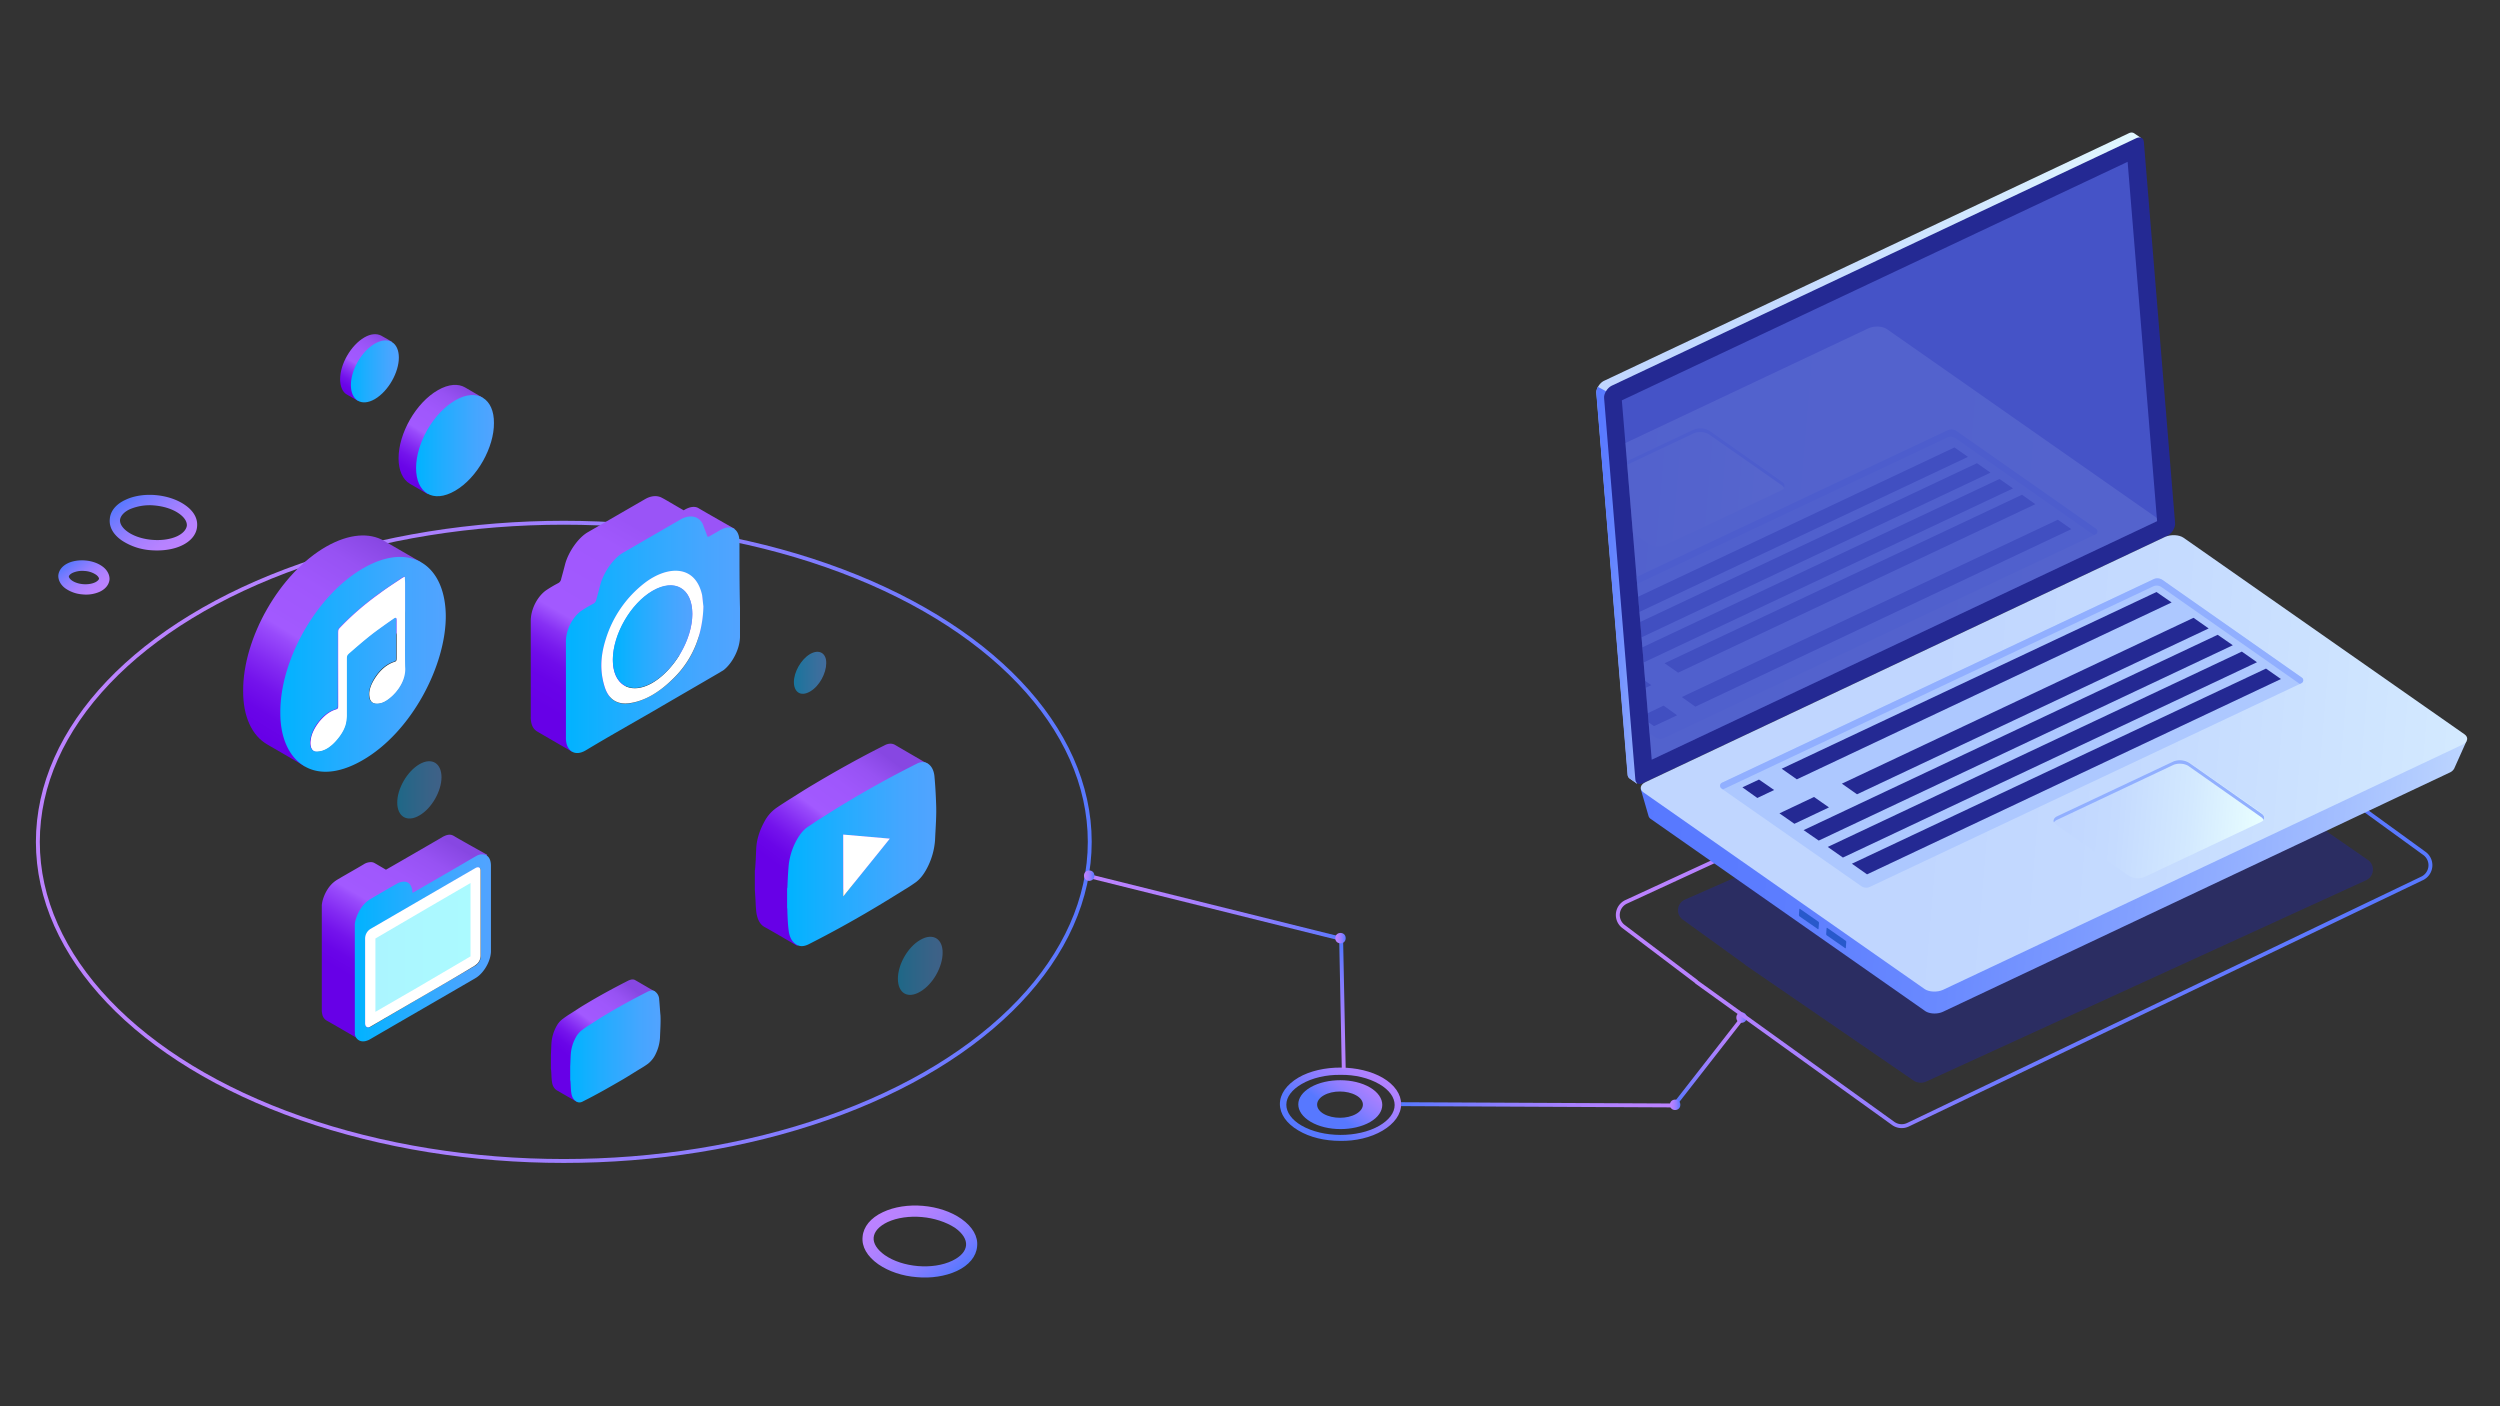 <svg xmlns="http://www.w3.org/2000/svg" xmlns:xlink="http://www.w3.org/1999/xlink" viewBox="0 0 1920 1080">
  <rect x="0" y="0" width="1920" height="1080" fill="#333333" stroke="none"/>
  <defs>
    <linearGradient id="linear-gradient" x1="1399.76" y1="5067.24" x2="1350.14" y2="5014.03" gradientTransform="matrix(1, -0.08, -0.08, -1, 65.83, 5983.59)" gradientUnits="userSpaceOnUse">
      <stop offset="0" stop-color="#bc82ff"/>
      <stop offset="0.18" stop-color="#b782ff"/>
      <stop offset="0.39" stop-color="#a980ff"/>
      <stop offset="0.61" stop-color="#917eff"/>
      <stop offset="0.85" stop-color="#707aff"/>
      <stop offset="1" stop-color="#5778ff"/>
    </linearGradient>
    <linearGradient id="linear-gradient-2" x1="1391.9" y1="5058.61" x2="1358.09" y2="5022.35" xlink:href="#linear-gradient"/>
    <linearGradient id="linear-gradient-3" x1="-192.32" y1="-3348.75" x2="-230.33" y2="-3389.52" gradientTransform="translate(44 3776.72) rotate(4.85)" xlink:href="#linear-gradient"/>
    <linearGradient id="linear-gradient-4" x1="-249.56" y1="-3310.51" x2="-272.19" y2="-3334.78" gradientTransform="translate(44 3776.72) rotate(4.85)" xlink:href="#linear-gradient"/>
    <linearGradient id="linear-gradient-5" x1="28.07" y1="335.05" x2="838.92" y2="335.05" gradientTransform="translate(-0.5 311.5)" xlink:href="#linear-gradient"/>
    <linearGradient id="linear-gradient-6" x1="610.21" y1="-3994.8" x2="635.1" y2="-3994.8" gradientTransform="translate(0 4512)" gradientUnits="userSpaceOnUse">
      <stop offset="0" stop-color="#00b3ff"/>
      <stop offset="0.32" stop-color="#1fadff"/>
      <stop offset="0.76" stop-color="#44a6ff"/>
      <stop offset="1" stop-color="#52a3ff"/>
    </linearGradient>
    <linearGradient id="linear-gradient-7" x1="690.13" y1="-3769.74" x2="724.53" y2="-3769.74" xlink:href="#linear-gradient-6"/>
    <linearGradient id="linear-gradient-8" x1="305.61" y1="-3904.88" x2="339.44" y2="-3904.88" xlink:href="#linear-gradient-6"/>
    <linearGradient id="linear-gradient-9" x1="313.64" y1="-4143.03" x2="356.93" y2="-4213.84" gradientTransform="translate(0 4512)" gradientUnits="userSpaceOnUse">
      <stop offset="0" stop-color="#6700e7"/>
      <stop offset="0.09" stop-color="#6a05e8"/>
      <stop offset="0.19" stop-color="#7413ec"/>
      <stop offset="0.29" stop-color="#832af2"/>
      <stop offset="0.41" stop-color="#984afb"/>
      <stop offset="0.45" stop-color="#a259ff"/>
      <stop offset="0.68" stop-color="#9f57fc"/>
      <stop offset="0.85" stop-color="#9752f3"/>
      <stop offset="0.99" stop-color="#8948e4"/>
      <stop offset="1" stop-color="#8747e2"/>
    </linearGradient>
    <linearGradient id="linear-gradient-10" x1="320.05" y1="-4169.28" x2="379.94" y2="-4169.28" xlink:href="#linear-gradient-6"/>
    <linearGradient id="linear-gradient-11" x1="266.1" y1="-4210.16" x2="292.64" y2="-4253.57" xlink:href="#linear-gradient-9"/>
    <linearGradient id="linear-gradient-12" x1="269.98" y1="-4226.26" x2="306.7" y2="-4226.26" xlink:href="#linear-gradient-6"/>
    <linearGradient id="linear-gradient-13" x1="443.04" y1="-3695.87" x2="485.36" y2="-3752.76" xlink:href="#linear-gradient-9"/>
    <linearGradient id="linear-gradient-14" x1="438.24" y1="-3707.81" x2="507.62" y2="-3707.81" xlink:href="#linear-gradient-6"/>
    <linearGradient id="linear-gradient-15" x1="273.03" y1="-3759.51" x2="337.3" y2="-3869.43" xlink:href="#linear-gradient-9"/>
    <linearGradient id="linear-gradient-16" x1="272.98" y1="-3783.6" x2="377.82" y2="-3783.6" xlink:href="#linear-gradient-6"/>
    <linearGradient id="linear-gradient-17" x1="288.82" y1="-3783.88" x2="361.86" y2="-3783.88" gradientTransform="translate(-0.5 4511.5)" gradientUnits="userSpaceOnUse">
      <stop offset="0" stop-color="#00dfff"/>
      <stop offset="0.14" stop-color="#00e2ff"/>
      <stop offset="1" stop-color="#00f0ff"/>
    </linearGradient>
    <linearGradient id="linear-gradient-18" x1="612.62" y1="-3835.69" x2="682.42" y2="-3929.52" xlink:href="#linear-gradient-9"/>
    <linearGradient id="linear-gradient-19" x1="605.04" y1="-3855.57" x2="719.44" y2="-3855.57" xlink:href="#linear-gradient-6"/>
    <linearGradient id="linear-gradient-20" x1="430.9" y1="-3959.71" x2="509" y2="-4096.18" gradientTransform="translate(0 4512)" gradientUnits="userSpaceOnUse">
      <stop offset="0" stop-color="#6700e7"/>
      <stop offset="0.13" stop-color="#6903e8"/>
      <stop offset="0.22" stop-color="#6f0cea"/>
      <stop offset="0.29" stop-color="#791bee"/>
      <stop offset="0.36" stop-color="#8730f4"/>
      <stop offset="0.42" stop-color="#994cfb"/>
      <stop offset="0.45" stop-color="#a259ff"/>
      <stop offset="0.86" stop-color="#a058fd"/>
      <stop offset="1" stop-color="#9a54f7"/>
    </linearGradient>
    <linearGradient id="linear-gradient-21" x1="435.15" y1="-4024.04" x2="568.52" y2="-4024.04" xlink:href="#linear-gradient-6"/>
    <linearGradient id="linear-gradient-22" x1="471.07" y1="-4022.57" x2="532.12" y2="-4022.57" xlink:href="#linear-gradient-6"/>
    <linearGradient id="linear-gradient-23" x1="201.97" y1="-3945.95" x2="293.63" y2="-4095.89" xlink:href="#linear-gradient-9"/>
    <linearGradient id="linear-gradient-24" x1="215.65" y1="-4001.29" x2="342.71" y2="-4001.29" xlink:href="#linear-gradient-6"/>
    <linearGradient id="linear-gradient-25" x1="446.64" y1="-2842.24" x2="397.07" y2="-2895.4" gradientTransform="translate(44 3776.72) rotate(4.85)" gradientUnits="userSpaceOnUse">
      <stop offset="0" stop-color="#5778ff"/>
      <stop offset="0.15" stop-color="#707aff"/>
      <stop offset="0.39" stop-color="#917eff"/>
      <stop offset="0.61" stop-color="#a980ff"/>
      <stop offset="0.82" stop-color="#b782ff"/>
      <stop offset="1" stop-color="#bc82ff"/>
    </linearGradient>
    <linearGradient id="linear-gradient-26" x1="493.28" y1="892.75" x2="738.42" y2="892.75" gradientTransform="matrix(0.77, -0.2, 0.06, 0.97, 410.6, -41.05)" xlink:href="#linear-gradient"/>
    <linearGradient id="linear-gradient-27" x1="-294.97" y1="253.92" x2="-49.83" y2="253.92" gradientTransform="matrix(-0.75, 0.38, -0.3, -0.93, 1130.74, 1148.77)" xlink:href="#linear-gradient"/>
    <linearGradient id="linear-gradient-28" x1="-536.48" y1="155.24" x2="-291.34" y2="155.24" gradientTransform="matrix(0.12, 0.47, -0.8, -0.47, 1486.88, 1081.3)" xlink:href="#linear-gradient"/>
    <linearGradient id="linear-gradient-29" x1="994.86" y1="784.89" x2="1074.98" y2="739.92" gradientTransform="matrix(1, -0.04, 0.05, 0.59, -42.66, 369.64)" xlink:href="#linear-gradient"/>
    <linearGradient id="linear-gradient-30" x1="1025.5" y1="720.5" x2="1033.47" y2="720.5" gradientTransform="matrix(1, 0, 0, 1, 0, 0)" xlink:href="#linear-gradient"/>
    <linearGradient id="linear-gradient-31" x1="1282.5" y1="848.5" x2="1290.47" y2="848.5" gradientTransform="matrix(1, 0, 0, 1, 0, 0)" xlink:href="#linear-gradient"/>
    <linearGradient id="linear-gradient-32" x1="832.5" y1="672.5" x2="840.47" y2="672.5" gradientTransform="matrix(1, 0, 0, 1, 0, 0)" xlink:href="#linear-gradient"/>
    <linearGradient id="linear-gradient-33" x1="1333.5" y1="781.5" x2="1341.47" y2="781.5" gradientTransform="matrix(1, 0, 0, 1, 0, 0)" xlink:href="#linear-gradient"/>
    <linearGradient id="linear-gradient-34" x1="1241.49" y1="3545.57" x2="1868.57" y2="3545.57" gradientTransform="matrix(1, 0, 0, -1, 0, 4232)" gradientUnits="userSpaceOnUse">
      <stop offset="0" stop-color="#bc82ff"/>
      <stop offset="0.12" stop-color="#b782ff"/>
      <stop offset="0.22" stop-color="#a980ff"/>
      <stop offset="0.34" stop-color="#917eff"/>
      <stop offset="0.46" stop-color="#707aff"/>
      <stop offset="1" stop-color="#5778ff"/>
    </linearGradient>
    <linearGradient id="linear-gradient-35" x1="884.55" y1="-3530.98" x2="1329.89" y2="-3530.98" gradientTransform="translate(44 3776.72) rotate(4.85)" gradientUnits="userSpaceOnUse">
      <stop offset="0" stop-color="#c0d6ff"/>
      <stop offset="0.3" stop-color="#c5dbff"/>
      <stop offset="0.65" stop-color="#d3e9ff"/>
      <stop offset="1" stop-color="#e9ffff"/>
    </linearGradient>
    <linearGradient id="linear-gradient-36" x1="884.51" y1="-3416.32" x2="961.1" y2="-3416.32" gradientTransform="translate(44 3776.72) rotate(4.85)" gradientUnits="userSpaceOnUse">
      <stop offset="0" stop-color="#5778ff"/>
      <stop offset="0.18" stop-color="#5c7dff"/>
      <stop offset="0.39" stop-color="#6a8aff"/>
      <stop offset="0.61" stop-color="#82a0ff"/>
      <stop offset="0.85" stop-color="#a3beff"/>
      <stop offset="1" stop-color="#bcd5ff"/>
    </linearGradient>
    <linearGradient id="linear-gradient-37" x1="944.17" y1="-3287.19" x2="1573.24" y2="-3287.19" xlink:href="#linear-gradient-36"/>
    <linearGradient id="linear-gradient-38" x1="1155.61" y1="-3308.28" x2="1784.91" y2="-3308.28" xlink:href="#linear-gradient-35"/>
    <linearGradient id="linear-gradient-39" x1="1262.19" y1="-3272.47" x2="1423.15" y2="-3272.47" xlink:href="#linear-gradient-35"/>
    <clipPath id="clip-path" transform="translate(-0.5 -0.5)">
      <polygon points="1634.51 124.78 1246.07 307.97 1269.02 583.95 1657.15 400.75 1634.51 124.78" fill="none"/>
    </clipPath>
    <linearGradient id="linear-gradient-40" x1="915.13" y1="-3448.69" x2="1544.45" y2="-3448.69" xlink:href="#linear-gradient-35"/>
    <linearGradient id="linear-gradient-41" x1="873.8" y1="-3495.12" x2="1034.77" y2="-3495.12" xlink:href="#linear-gradient-35"/>
  </defs>
  <title>Portfolio_StepOne</title>
  <g id="Background">
    <rect width="1920" height="1080" fill="none"/>
  </g>
  <g id="StepOne">
    <path id="Ripple_Path_2" data-name="Ripple Path 2" d="M1029.81,876.7c-11.8,0-23.38-2.69-32.28-8.07-9.11-5.38-14.07-12.63-14.07-20.29s5.17-14.9,14.27-20.28c17.8-10.35,47-10.14,64.77.21,9.11,5.38,14.08,12.62,14.08,20.28s-5.18,14.9-14.28,20.29h0C1053.19,874.22,1041.4,876.91,1029.81,876.7ZM1030,826c-10.76-.21-21.73,2.28-29.8,7-7.45,4.34-11.8,9.93-11.8,15.93,0,5.8,4.14,11.6,11.59,15.94,16.35,9.53,43.25,9.73,59.8.21h0c7.45-4.35,11.8-9.94,11.8-15.94,0-5.79-4.14-11.59-11.59-15.94C1051.54,828.27,1040.78,825.78,1030,826Z" transform="translate(-0.5 -0.5)" fill="url(#linear-gradient)"/>
    <g id="Ripple_Path_1" data-name="Ripple Path 1">
      <path id="Ripple_path1" data-name="Ripple path1" d="M1052.78,835.72c-12.62-7.45-33.11-7.45-45.73-.21s-12.63,19,0,26.5,33.11,7.45,45.73.2C1065.19,855,1065.19,843.17,1052.78,835.72ZM1042,856c-6.83,3.94-17.8,3.94-24.83,0-6.83-3.93-6.83-10.35,0-14.28s17.79-3.93,24.83,0S1048.85,852.07,1042,856Z" transform="translate(-0.5 -0.5)" fill="url(#linear-gradient-2)"/>
    </g>
    <g id="Path_Circle_2" data-name="Path Circle 2">
      <g>
        <path d="M116.48,423.08a46.28,46.28,0,0,1-22.35-7.45c-6.62-4.55-9.93-10.35-9.31-16.56.41-6,4.76-11.38,12-14.69,13.45-6.42,33.52-4.56,45.73,3.93,6.62,4.55,9.93,10.35,9.31,16.56-.41,6-4.76,11.38-12,14.69h0C133.24,422.67,124.76,423.7,116.48,423.08Zm2.89-34.36a39,39,0,0,0-19.24,2.9c-4.35,2.07-7,5-7.45,8.07-.21,3.11,1.86,6.42,6,9.32,9.73,6.83,27.11,8.28,37.87,3.31h0c4.35-2.07,7-5,7.45-8.07.21-3.11-1.86-6.42-6-9.32C133,391.41,126.2,389.34,119.37,388.72Z" transform="translate(-0.5 -0.5)" fill="url(#linear-gradient-3)"/>
        <path d="M63.92,457a26.26,26.26,0,0,1-12.83-4.35c-3.93-2.69-6-6.62-5.8-10.35.42-3.93,3.11-7.24,7.45-9.31,7.66-3.52,19-2.69,26.08,2.28,3.93,2.69,6,6.62,5.79,10.35-.41,3.93-3.1,7.24-7.45,9.31A25.68,25.68,0,0,1,63.92,457Zm1.45-18a18.41,18.41,0,0,0-9.11,1.45c-1.65.83-2.69,1.86-2.9,2.69,0,.83.83,2.07,2.28,3.11,4.55,3.31,12.83,3.93,18,1.45,1.66-.83,2.69-1.87,2.9-2.7,0-.82-.83-2.07-2.28-3.1A17.42,17.42,0,0,0,65.37,439Z" transform="translate(-0.5 -0.5)" fill="url(#linear-gradient-4)"/>
      </g>
    </g>
    <ellipse id="Path_Circle_1" data-name="Path Circle 1" cx="433" cy="646.55" rx="403.93" ry="245.08" fill="none" stroke-miterlimit="10" stroke-width="3" stroke="url(#linear-gradient-5)"/>
    <path id="Element_Circle_S1_3" data-name="Element Circle S1 3" d="M622.63,502.8c-7,4.14-12.42,13.87-12.42,21.53,0,7.87,5.38,11.39,12.42,7.25,7.24-4.14,12.41-14.08,12.41-21.74C635.25,502.39,629.87,498.66,622.63,502.8Z" transform="translate(-0.5 -0.5)" opacity="0.52" fill="url(#linear-gradient-6)" style="isolation: isolate"/>
    <path id="Element_Circle_S1_2" data-name="Element Circle S1 2" d="M707.25,722.35c-9.72,5.59-17.17,19-17.17,29.81,0,11,7.45,15.73,17.17,9.93,9.94-5.79,17.18-19.25,17.18-29.81C724.63,721.73,717.19,716.55,707.25,722.35Z" transform="translate(-0.5 -0.5)" opacity="0.41" fill="url(#linear-gradient-7)" style="isolation: isolate"/>
    <path id="Element_Circle_S1_1" data-name="Element Circle S1 1" d="M322.58,587.44c-9.52,5.59-17,18.83-17,29.39,0,10.76,7.45,15.53,17,9.94,9.73-5.59,17-19,17-29.4C339.55,586.82,332.31,581.85,322.58,587.44Z" transform="translate(-0.5 -0.5)" opacity="0.41" fill="url(#linear-gradient-8)" style="isolation: isolate"/>
    <g id="Element_Circle_S2_2" data-name="Element Circle S2 2">
      <path d="M336.81,300.13c-17,9.72-30.22,33.32-30.22,52.37,0,9.1,3.11,16.35,8.9,19.66,5.18,2.9,13.45,7.87,13.45,7.87s37.87-44.72,37.66-62.72c0-6.21,4.56-11.39,4.56-11.39s-11.59-6.83-13.45-7.86C352.53,295,345.08,295.36,336.81,300.13Z" transform="translate(-0.5 -0.5)" fill="url(#linear-gradient-9)"/>
      <path d="M350.05,308c-17,9.94-30,33.12-30,52,0,19,13,27.32,30,17.39,17.18-9.94,30-33.75,29.8-52C380.06,307,367.23,298.06,350.05,308Z" transform="translate(-0.5 -0.5)" fill="url(#linear-gradient-10)"/>
    </g>
    <g id="Element_Crcle_S2_1" data-name="Element Crcle S2 1">
      <path d="M280.33,259.64c-10.35,6-18.62,20.49-18.62,32.08,0,5.59,1.86,10.15,5.58,12,3.11,1.86,8.28,4.76,8.28,4.76s23.18-27.32,23-38.5c0-3.73,2.9-7,2.9-7s-7-4.14-8.28-4.76C289.85,256.53,285.3,256.74,280.33,259.64Z" transform="translate(-0.5 -0.5)" fill="url(#linear-gradient-11)"/>
      <path d="M288.4,264.4c-10.35,6-18.42,20.28-18.42,31.88S278.05,313,288.4,307c10.55-6.21,18.42-20.7,18.42-31.88C306.82,263.78,299,258.4,288.4,264.4Z" transform="translate(-0.5 -0.5)" fill="url(#linear-gradient-12)"/>
    </g>
    <g id="Element_Box_S1_1" data-name="Element Box S1 1">
      <path d="M492.47,772.08c-.21-4.35,11.18-9.94,11.18-9.94s-13.46-7.86-15.32-8.9c-1.45-.83-2.89-.62-5,.21-11,5.59-22.15,11.59-33.11,18.21-3.93,2.28-7.87,5-11.8,7.46-1.65,1-3.52,2.27-5.17,3.51a17,17,0,0,0-5.59,6.42A31.13,31.13,0,0,0,424,801.88c-.21,2.9-.21,6-.42,8.91v9.31a9.87,9.87,0,0,0,.21,2.48c.21,2.9.21,6,.62,8.7.41,3.31,1.86,5.59,4.14,6.83l15.11,8.69s10.76-19.87,20.9-26.08c4.55-2.69,9.31-5.79,13.86-8.49,1.65-1,3.31-2.07,5-3.31a21,21,0,0,0,6-7.86,32.41,32.41,0,0,0,3.1-11.8C492.26,783.26,492.68,777.46,492.47,772.08Z" transform="translate(-0.5 -0.5)" fill="url(#linear-gradient-13)"/>
      <path d="M506.75,768.14a7.79,7.79,0,0,0-3.52-6.41c-1.45-.83-2.9-.62-5,.2-11,5.59-22.15,11.6-33.11,18.22-3.94,2.28-7.87,5-11.8,7.45-1.65,1-3.52,2.28-5.17,3.52a17,17,0,0,0-5.59,6.42,30.94,30.94,0,0,0-3.72,12.83c-.21,2.9-.21,6-.42,8.9v9.32a9.91,9.91,0,0,0,.21,2.48c.21,2.9.21,6,.62,8.7.41,3.31,1.86,5.58,4.14,6.83,1.45.82,3.1.82,5.17-.42,10.35-5.17,20.49-11,30.83-17,4.56-2.69,9.32-5.8,13.87-8.49,1.65-1,3.31-2.07,5-3.31a21,21,0,0,0,6-7.87,32.36,32.36,0,0,0,3.1-11.8c.21-5.79.62-11.59.41-17C507.37,776.42,507.16,772.28,506.75,768.14Z" transform="translate(-0.5 -0.5)" fill="url(#linear-gradient-14)"/>
    </g>
    <g id="Icon_File" data-name="Icon File">
      <path d="M349.19,642.56l-1.06-.52c-1.94-.88-4.22-.53-6.69.7a7.36,7.36,0,0,0-1.58.88c-14.26,8.27-28.51,16.55-42.94,24.82-4.23-2.46-7.75-4.57-8.45-4.93a6.14,6.14,0,0,0-2.47-.88,10.35,10.35,0,0,0-6.33,1.76c-6.51,3.88-13.2,7.57-19.71,11.45-5.28,3-9,8.1-11.27,14.79a26.85,26.85,0,0,0-1.05,4.92v81.87c.17.7.17,1.41.35,1.93a7.21,7.21,0,0,0,3.34,4.93c1.76.88,25,14.44,25,14.44s37.31-46.65,64.24-62.32c5.81-3.35,10.91-11.27,11.79-18.49a14.75,14.75,0,0,0,.18-2.81c0-21.66,22.17-58.1,22.17-58.1S351.3,644,349.19,642.56Z" transform="translate(-0.5 -0.5)" fill="url(#linear-gradient-15)"/>
      <g>
        <path d="M273,792.38V710.52a17.63,17.63,0,0,1,1.06-4.93c2.28-6.69,6-11.8,11.26-14.79,6.51-3.87,13.2-7.74,19.71-11.44a11.57,11.57,0,0,1,6.34-1.76c3,.35,4.92,2.46,5.63,6,.17.88.17,1.76.35,2.64.18,0,.18-.17.35-.17,15.84-9.16,31.68-18.31,47.35-27.47.52-.35,1.05-.52,1.58-.88a8.39,8.39,0,0,1,6.69-.7q4.21,1.85,4.22,8.45v65a15.82,15.82,0,0,1-.18,2.82c-.88,7-6,15.14-11.79,18.48-26.92,15.67-53.85,31.16-80.78,46.83a12.69,12.69,0,0,1-2.29,1.06c-4.57,1.76-8.62-.35-9.5-4.93A9.45,9.45,0,0,0,273,792.38Zm52.45-26.93c13.37-7.75,26.75-15.5,40.3-23.42a1.75,1.75,0,0,0,.88-.7,9,9,0,0,0,3.17-6.52v-66c-.36-2.12-2.12-2.65-4-1.41C339,682.88,312.05,698.55,285.3,714a9.17,9.17,0,0,0-4.22,7.22v65.31c0,2.82,1.76,3.7,4.22,2.47C298.5,781.11,311.87,773.37,325.43,765.45Z" transform="translate(-0.5 -0.5)" fill="url(#linear-gradient-16)"/>
        <path d="M325.43,765.45c-13.38,7.74-26.75,15.49-40.31,23.41-2.28,1.41-4.22.35-4.22-2.46V721.08a8.75,8.75,0,0,1,4.22-7.22c26.75-15.49,53.68-31.16,80.43-46.65,2.11-1.23,3.7-.7,4.05,1.41v66a8.89,8.89,0,0,1-3.17,6.51,4,4,0,0,0-.88.71C352.18,750,338.8,757.7,325.43,765.45Z" transform="translate(-0.5 -0.5)" fill="#fff"/>
        <polygon points="288.32 720.76 328.97 696.99 361.36 678.15 361.36 734.49 320.88 758.26 288.32 777.09 288.32 720.76" opacity="0.33" fill="url(#linear-gradient-17)" style="isolation: isolate"/>
      </g>
    </g>
    <g id="Icon_Video" data-name="Icon Video">
      <path d="M694.64,603.79c-.2-7,18.42-16.56,18.42-16.56s-22.14-12.83-25.25-14.7c-2.27-1.24-5-1.24-8.07.42-18.21,9.11-36.42,19.25-54.83,30.22-6.63,3.93-13,8.07-19.66,12.21-2.9,1.87-5.8,3.73-8.49,5.59a29.92,29.92,0,0,0-9.31,10.76c-3.93,7.25-6,14.29-6.21,21.33-.2,5-.41,9.93-.82,14.9a1.83,1.83,0,0,1-.21,1v14.29c0,1.24.21,2.69.21,3.93.41,4.76.41,9.73,1,14.28.83,5.38,2.9,9.32,6.62,11.18C590.56,713.91,612.9,727,612.9,727s17.59-32.7,34.56-42.85c7.66-4.55,15.32-9.31,23-14.07,2.69-1.66,5.38-3.52,8.28-5.38,4.34-3.11,7.45-7.87,9.93-13a53.3,53.3,0,0,0,5.17-19.46C694.44,622.42,695.06,612.9,694.64,603.79Z" transform="translate(-0.5 -0.5)" fill="url(#linear-gradient-18)"/>
      <g>
        <path d="M605,697.35V683.07c0-.41.21-.62.21-1,.21-5,.41-9.93.83-14.9a50.87,50.87,0,0,1,6.2-21.32c2.49-4.55,5.38-8.28,9.32-10.76,2.89-1.87,5.79-3.94,8.48-5.59,6.62-4.14,13-8.28,19.66-12.21,18.21-11,36.63-21.12,54.84-30.23,3.1-1.65,5.79-1.65,8.07-.41,3.31,1.86,5.17,5.59,5.58,10.35.62,6.83,1,13.66,1.24,20.7.42,9.11-.41,18.63-.82,28.15a54.63,54.63,0,0,1-5.18,19.46c-2.48,5.17-5.58,9.93-9.93,13-2.69,1.86-5.38,3.72-8.28,5.38-7.65,4.76-15.31,9.52-23,14.08-17,10.14-33.93,19.45-50.69,27.94-3.32,1.66-6.21,1.86-8.7.62-3.72-1.86-6-5.79-6.62-11.18-.62-4.55-.82-9.52-1-14.28A23.6,23.6,0,0,0,605,697.35Zm43-8.28c12-14.9,23.8-29.6,35.8-44.5l-35.8-3.11Z" transform="translate(-0.5 -0.5)" fill="url(#linear-gradient-19)"/>
        <path d="M648.08,689.07V641.46l35.8,3.11C671.88,659.47,660.08,674.17,648.08,689.07Z" transform="translate(-0.5 -0.5)" fill="#fff"/>
      </g>
    </g>
    <g id="Icon_Image" data-name="Icon Image">
      <path d="M537,390.79c-2.69-1.65-6.62-1.24-10.76,1.24-.21.21-.62.21-.62.42-7.24-4.14-15.52-9.11-16.55-9.52-3.52-2.07-8.28-1.87-13,.82l-44.08,25.46c-7.24,4.14-14.69,14.7-17.38,24.22-1,3.94-2.07,7.87-3.1,11.59a4.49,4.49,0,0,1-2.28,3.32,94.08,94.08,0,0,0-9.73,5.79c-6.82,5.18-11.38,14.7-11.38,23.19V551a16.51,16.51,0,0,0,.21,3.31c.41,3.31,1.86,6.21,4.55,7.86s27.11,15.74,27.11,15.74,17.38-36.85,34.35-46.58c17.38-10.14,34.56-20.08,51.94-30.22.83-.62,1.86-1,2.9-1.86,6.83-5.59,12.21-16.56,12.21-25.46V452.06c0-17.18,23.38-45.33,23.38-45.33S539.65,392.45,537,390.79Z" transform="translate(-0.5 -0.5)" fill="url(#linear-gradient-20)"/>
      <g>
        <path d="M568.41,416.67c0-10.15-6.41-13.87-15.1-8.9-2.69,1.65-5.38,3.1-7.86,4.55-1,.62-1.66.62-1.87-.41-1-2.9-2.07-5.39-3.1-8.28-2.69-6.63-9.93-8.49-17.38-4.14Q501.05,412.21,479,425c-7.24,4.14-14.69,14.69-17.38,24.21-1,3.94-2.07,7.87-3.11,11.6a4.46,4.46,0,0,1-2.27,3.31,94.08,94.08,0,0,0-9.73,5.79c-6.83,5.18-11.38,14.7-11.38,23.19v73.69a16.46,16.46,0,0,0,.21,3.31c.83,6.62,6.41,11.8,15.1,6.62,17.18-10.35,34.15-19.87,51.32-29.8,17.38-10.15,34.56-20.08,51.94-30.22.83-.63,1.86-1,2.9-1.87,6.83-5.59,12.21-16.56,12.21-25.46V467.59C568.41,451,568.41,433.85,568.41,416.67ZM538.2,485.39a73.69,73.69,0,0,1-21.31,37.05c-10.35,9.94-20.9,15.94-31.25,18-10.76,2.07-17.79-2.28-21.1-13.25-2.9-9.93-3.32-21.11,1-35,6-18.63,16.35-33.33,30.42-44.09,17.38-13,38.28-13.87,43.66,9.52.62,2.69.62,5.8,1,8.7A89,89,0,0,1,538.2,485.39Z" transform="translate(-0.5 -0.5)" fill="url(#linear-gradient-21)"/>
        <path d="M496,447.92A86.86,86.86,0,0,0,465.57,492c-4.35,13.87-3.93,25-1,35,3.1,11,10.34,15.32,21.1,13.25,10.35-1.86,20.9-7.86,31.25-18a74.58,74.58,0,0,0,21.31-37.05,89,89,0,0,0,2.49-19c-.42-3.11-.62-6-1-8.7C534.48,434.05,513.37,434.88,496,447.92Zm5.59,77c-16.77,9.72-30.42,1.86-30.42-17.6s13.86-43.26,30.62-53c17-9.73,30.42-1.86,30.42,17.8C532.2,491.6,518.34,515,501.58,524.93Z" transform="translate(-0.5 -0.5)" fill="#fff"/>
        <path d="M501.78,454.13c-17,9.73-30.62,33.54-30.62,53s13.65,27.33,30.42,17.6c17-9.73,30.62-33.33,30.62-52.79C532.2,452.27,518.75,444.4,501.78,454.13Z" transform="translate(-0.5 -0.5)" fill="url(#linear-gradient-22)"/>
      </g>
    </g>
    <g id="Icon_Audio" data-name="Icon Audio">
      <path d="M251.19,420.19c-36,20.49-64.15,70.58-63.94,110.74-.21,19.46,6.62,34.77,19,41.6,11,6.21,28.35,16.56,28.35,16.56s80.08-94.59,79.66-132.68c-.2-13,9.73-24,9.73-24l-28.56-16.56C284.3,409.42,268.78,410.25,251.19,420.19Z" transform="translate(-0.5 -0.5)" fill="url(#linear-gradient-23)"/>
      <g>
        <path d="M312,481V449.16a36.18,36.18,0,0,0-.21-4.76c0-1-.41-1.24-1.24-.62a11.33,11.33,0,0,0-2.07,1.24c-5.59,3.73-11.17,7.25-16.55,11.39a212,212,0,0,0-29,24.84c-2.48,2.69-2.69,2.28-2.69,6.21V541.9c0,2.9,0,2.9-2.48,3.72-4.34,1.45-8.28,4.56-12.21,9.32-3.31,4.35-5.79,8.9-6.41,13.87-.83,5.17,1,9.11,4.34,9.11,5.59.2,11.18-2.9,16.76-9.73,3.73-4.56,6.42-9.52,6.83-14.91a26,26,0,0,0,.21-3.93v-42c0-3.1,0-3.1,2.69-5.59,6-5.38,12.21-10.76,18.42-15.32,4.76-3.52,9.52-7,14.48-10.35,2.07-1.44,2.28-1.24,2.28,1.25v28.15c0,2.69-.21,2.9-2.28,3.52-5.17,1.86-10.14,5.79-14.28,12.21-3.1,4.76-5,9.52-4.34,14.07.41,4.35,2.9,6,6.41,5.8,3.94-.21,7.87-2.48,11.8-6.21,5.79-5.59,10.14-13.45,10.14-21.94C312,502.16,312,491.6,312,481Z" transform="translate(-0.5 -0.5)" fill="#fff"/>
        <path d="M279.75,436.75c-36,20.49-64.15,70.58-63.95,110.74-.41,36.64,24.63,59,62.91,37,38.08-21.73,64.56-73.48,64.15-111.57C342.24,433.85,315.13,416.46,279.75,436.75Zm22.34,97.9c-3.93,3.73-7.86,6.21-11.79,6.21-3.52.21-6-1.45-6.42-5.79-.41-4.56,1.45-9.32,4.35-14.08,4.14-6.41,8.9-10.35,14.28-12.21,2.27-.83,2.27-1,2.27-3.52V477.11c0-2.48-.2-2.69-2.27-1.24-4.76,3.31-9.73,6.83-14.49,10.35-6.2,4.76-12.21,9.93-18.41,15.31-2.69,2.28-2.69,2.49-2.69,5.59v42a24.78,24.78,0,0,1-.21,3.94c-.41,5.38-3.1,10.35-6.83,14.9-5.59,6.83-11.17,9.94-16.76,9.73-3.31-.21-5.17-3.93-4.35-9.11a31.46,31.46,0,0,1,6.42-13.87c3.72-4.76,7.86-7.86,12.21-9.31,2.27-.83,2.48-.83,2.48-3.73V487.25c0-3.93.21-3.52,2.69-6.21a228.55,228.55,0,0,1,29-24.84c5.59-3.93,11.18-7.66,16.56-11.38.62-.42,1.44-.83,2.07-1.24.82-.42,1.24-.21,1.24.62,0,1.65.2,3.1.2,4.76v31.88c0,10.55-.2,21.11,0,31.67C312.44,521,307.89,529.07,302.09,534.65Z" transform="translate(-0.5 -0.5)" fill="url(#linear-gradient-24)"/>
      </g>
    </g>
    <g id="Path_Circle_2-2" data-name="Path Circle 2">
      <path d="M704.58,981.35c-11-.83-21.53-4.35-29.6-9.94-8.48-6-12.83-13.45-12-21.11.62-7.66,6.21-14.49,15.52-18.84,17.8-8.48,44.29-6.21,60.43,5.18,8.48,6,12.83,13.45,12,21.11-.62,7.66-6.21,14.49-15.52,18.84C726.51,980.73,715.34,982.38,704.58,981.35Zm3.93-46.16c-9.32-.83-19,.41-26.49,3.93-6.42,3.11-10.14,7.25-10.55,11.8s2.69,9.32,8.48,13.46c13.66,9.52,36.83,11.59,51.94,4.34h0c6.41-3.1,10.14-7.24,10.55-11.8s-2.69-9.31-8.48-13.45C726.92,938.92,717.82,936,708.51,935.19Z" transform="translate(-0.5 -0.5)" fill="url(#linear-gradient-25)"/>
    </g>
    <g id="Wire_Path" data-name="Wire Path">
      <line id="Wire_Path_1" x1="837" y1="673" x2="1030" y2="721" fill="none" stroke-miterlimit="10" stroke-width="3" stroke="url(#linear-gradient-26)"/>
      <line id="Wire_Path_3" x1="1289" y1="849" x2="1076" y2="848" fill="none" stroke-miterlimit="10" stroke-width="3" stroke="url(#linear-gradient-27)"/>
      <line id="Wire_Path_4" x1="1338" y1="782" x2="1286.5" y2="848" fill="none" stroke-miterlimit="10" stroke-width="3" stroke="url(#linear-gradient-28)"/>
      <line id="Wire_Path_2" x1="1032" y1="821" x2="1030" y2="721" fill="none" stroke-miterlimit="10" stroke-width="3" stroke="url(#linear-gradient-29)"/>
      <circle id="Path_Connector_Blip_Content" cx="1029.5" cy="720.5" r="4" fill="url(#linear-gradient-30)"/>
      <circle id="Path_Connector_Blip_Laptop" cx="1286.5" cy="848.5" r="4" fill="url(#linear-gradient-31)"/>
      <circle id="Path_Connector_Content" cx="836.5" cy="672.5" r="4" fill="url(#linear-gradient-32)"/>
      <circle id="Path_Connector_Laptop" cx="1337.5" cy="781.5" r="4" fill="url(#linear-gradient-33)"/>
    </g>
  </g>
  <g id="LaptopElement">
    <path id="Laptop_Wire_Path" data-name="Laptop Wire Path" d="M1302.7,753.91,1247,711.78a11.13,11.13,0,0,1,2.47-18.69l400-184.57a11.26,11.26,0,0,1,11.28,1.06L1862.42,655.9a11.2,11.2,0,0,1-1.76,19.21L1465.89,864.27a11.24,11.24,0,0,1-11.28-.88l-151-108.59A4,4,0,0,0,1302.7,753.91Z" transform="translate(-0.5 -0.5)" fill="none" stroke-miterlimit="10" stroke-width="3" stroke="url(#linear-gradient-34)"/>
    <path id="Laptop_Shadow_Path" data-name="Laptop Shadow Path" d="M1340.26,741l-47.63-34.41a8.9,8.9,0,0,1,2.11-15.27l342.14-150.77a10,10,0,0,1,9.65.86L1819,660.91a9,9,0,0,1-1.51,15.69L1479.83,831.12a10,10,0,0,1-9.65-.72L1341,741.69A3.52,3.52,0,0,0,1340.26,741Z" transform="translate(-0.5 -0.5)" fill="#242993" opacity="0.5"/>
    <g id="Laptop">
      <g id="Laptop_Screen" data-name="Laptop Screen">
        <path d="M1665.17,398.55,1641.27,108l3.93-1.26-5.5-3.77h0c-1.1-.79-2.67-1-4.56,0l-402.75,190c-3.3,1.57-6.13,6-5.82,9.43l24.06,293a3.92,3.92,0,0,0,1.73,3.15h0l5.34,3.77,1.41-5.19h-.31l400.55-189C1662.65,406.41,1665.48,401.85,1665.17,398.55Z" transform="translate(-0.5 -0.5)" fill="url(#linear-gradient-35)"/>
        <path d="M1233.81,300.9l-6.14-3.31a9.31,9.31,0,0,0-1.25,4.72l24,293a4,4,0,0,0,1.73,3.15h0l5.34,3.77L1259,597h-.32l20.28-9.59Z" transform="translate(-0.5 -0.5)" fill="url(#linear-gradient-36)"/>
        <path d="M1665.17,411.92,1262.26,602c-3.14,1.42-5.5.32-5.82-2.83l-24-293c-.31-3.3,2.52-7.86,5.82-9.43l402.91-190.12c3.14-1.41,5.5-.31,5.81,2.83l24,293C1671.14,405.94,1668.47,410.34,1665.17,411.92Z" transform="translate(-0.5 -0.5)" fill="#242993"/>
        <polygon points="1634.01 124.28 1245.57 307.47 1268.52 583.45 1656.65 400.25 1634.01 124.28" fill="#4553c7"/>
      </g>
      <g id="Laptop_Base" data-name="Laptop Base">
        <path d="M1895,569.17l-21.86,9.27-200-139.79c-3.3-2.36-9.43-2.67-13.83-.63L1279.08,617.44c-3.3-2.2-18.55-11.16-18.55-11.16l6,20.75h0a4.2,4.2,0,0,0,1.89,2.52l210.49,147.34c3.3,2.36,9.43,2.68,13.84.63l389.07-183.66a7.41,7.41,0,0,0,3.46-3h0Z" transform="translate(-0.5 -0.5)" fill="url(#linear-gradient-37)"/>
        <path d="M1891.54,572.47,1492.72,760.7c-4.41,2-10.69,1.73-14.15-.63l-215.84-151c-3.46-2.36-2.67-6,1.73-8l398.82-188.23c4.4-2,10.69-1.73,14.15.63l215.84,151C1896.57,566.81,1895.78,570.42,1891.54,572.47Z" transform="translate(-0.5 -0.5)" fill="url(#linear-gradient-38)"/>
        <path d="M1382.05,703.14l.31-4.24c0-.47.32-.63.63-.32l14,9.75a1.21,1.21,0,0,1,.47,1.1l-.31,4.25c0,.47-.32.63-.63.31l-14-9.74A1.69,1.69,0,0,1,1382.05,703.14Z" transform="translate(-0.5 -0.5)" fill="#2859cb"/>
        <path d="M1403,717.77l.32-4.25c0-.47.31-.63.63-.31l14,9.75a1.24,1.24,0,0,1,.47,1.1l-.31,4.24c0,.48-.32.63-.63.32l-14-9.75A1.7,1.7,0,0,1,1403,717.77Z" transform="translate(-0.5 -0.5)" fill="#2859cb"/>
        <path d="M1322.94,601.72l331.38-156.31a6.53,6.53,0,0,1,6.76.63l107.05,75a2.44,2.44,0,0,1-.31,4.24L1436.6,681.6a6.53,6.53,0,0,1-6.76-.63l-107.22-74.85A2.57,2.57,0,0,1,1322.94,601.72Z" transform="translate(-0.5 -0.5)" fill="#adc8ff"/>
        <path d="M1322.62,606l1.1.79L1654,450.91a6.55,6.55,0,0,1,6.76.63l106,74.23,1.26-.63a2.45,2.45,0,0,0,.31-4.25l-107-75a7,7,0,0,0-6.76-.63L1323.1,601.56A2.54,2.54,0,0,0,1322.62,606Z" transform="translate(-0.5 -0.5)" fill="#91afff"/>
        <g>
          <polygon points="1667.81 462.68 1379.97 598.54 1368.34 590.37 1656.18 454.66 1667.81 462.68" fill="#242993"/>
          <polygon points="1696.26 482.65 1426.19 610.02 1414.56 601.85 1684.63 474.47 1696.26 482.65" fill="#242993"/>
          <polygon points="1714.81 495.55 1396.8 645.56 1385.16 637.54 1703.18 487.52 1714.81 495.55" fill="#242993"/>
          <polygon points="1733.36 508.6 1415.35 658.61 1403.71 650.44 1721.73 500.42 1733.36 508.6" fill="#242993"/>
          <polygon points="1751.76 521.49 1433.89 671.51 1422.26 663.33 1740.28 513.47 1751.76 521.49" fill="#242993"/>
          <polygon points="1362.53 606.72 1349.63 612.85 1338.16 604.68 1350.89 598.7 1362.53 606.72" fill="#242993"/>
          <polygon points="1404.65 620.09 1378.09 632.67 1366.61 624.65 1393.18 612.07 1404.65 620.09" fill="#242993"/>
        </g>
        <path d="M1647.4,674.05l89.29-42.14c3.46-1.57,3.78-4.72.63-6.92L1682,586.15a13.69,13.69,0,0,0-12.11-1.1l-89.29,42.14c-3.46,1.57-3.77,4.72-.63,6.92L1635.3,673A13.64,13.64,0,0,0,1647.4,674.05Z" transform="translate(-0.5 -0.5)" fill="url(#linear-gradient-39)"/>
        <path d="M1580.28,630.18,1669.57,588c3.46-1.58,9-1.26,12.1,1.1L1737,628a4.87,4.87,0,0,1,1.88,2.2c1.1-1.57.48-3.62-1.72-5l-55.34-38.84a13.64,13.64,0,0,0-12.1-1.1l-89.29,42.14c-2.36,1.1-3.31,3-2.52,4.72A4.83,4.83,0,0,1,1580.28,630.18Z" transform="translate(-0.5 -0.5)" fill="#91afff"/>
      </g>
      <g id="Screen_Shadow" data-name="Screen Shadow" opacity="0.11" style="isolation: isolate">
        <g>
          <g clip-path="url(#clip-path)">
            <g>
              <path d="M1663.75,412.39,1264.93,600.46c-4.4,2-10.69,1.73-14.15-.63L1035,448.87c-3.46-2.36-2.68-6,1.72-8L1435.5,252.62c4.4-2,10.69-1.73,14.14.63l215.84,151C1668.78,406.73,1668,410.34,1663.75,412.39Z" transform="translate(-0.5 -0.5)" fill="url(#linear-gradient-40)"/>
              <path d="M1279.08,419.31l89.29-42.15c3.46-1.57,3.77-4.71.63-6.92l-55.34-38.84a13.67,13.67,0,0,0-12.1-1.1l-89.29,42.15c-3.46,1.57-3.77,4.71-.63,6.91L1267,418.21A12.81,12.81,0,0,0,1279.08,419.31Z" transform="translate(-0.5 -0.5)" fill="url(#linear-gradient-41)"/>
              <path d="M1212,375.43l89.29-42.14c3.46-1.57,9-1.26,12.11,1.1l55.33,38.68a4.86,4.86,0,0,1,1.89,2.21c1.1-1.58.47-3.62-1.73-5l-55.33-38.84a13.69,13.69,0,0,0-12.11-1.1l-89.29,42.15c-2.36,1.1-3.3,3-2.51,4.71A7.7,7.7,0,0,1,1212,375.43Z" transform="translate(-0.5 -0.5)" fill="#91afff"/>
              <g>
                <path d="M1164.79,487.4l331.39-156.31a6.51,6.51,0,0,1,6.75.63l107.06,75a2.44,2.44,0,0,1-.32,4.24L1278.45,567.28a6.53,6.53,0,0,1-6.76-.63L1164.48,491.8A2.57,2.57,0,0,1,1164.79,487.4Z" transform="translate(-0.5 -0.5)" fill="#adc8ff"/>
                <path d="M1164.48,491.64l1.1.79,330.28-155.84a6.55,6.55,0,0,1,6.76.63l106,74.22,1.26-.62a2.45,2.45,0,0,0,.32-4.25l-107.06-75a7,7,0,0,0-6.76-.63L1165,487.24A2.53,2.53,0,0,0,1164.48,491.64Z" transform="translate(-0.5 -0.5)" fill="#91afff"/>
              </g>
            </g>
          </g>
          <g clip-path="url(#clip-path)">
            <polygon points="1580.41 399.15 1291.63 535.33 1302 542.72 1590.78 406.38 1580.41 399.15" fill="#242993"/>
          </g>
          <g clip-path="url(#clip-path)">
            <polygon points="1552.9 379.97 1278.42 509.38 1288.8 516.62 1563.12 387.2 1552.9 379.97" fill="#242993"/>
          </g>
          <g clip-path="url(#clip-path)">
            <polygon points="1257.83 518.98 1232.2 531.08 1242.58 538.32 1268.2 526.21 1257.83 518.98" fill="#242993"/>
          </g>
          <g clip-path="url(#clip-path)">
            <polygon points="1277.64 541.93 1259.87 550.43 1270.25 557.66 1288.01 549.33 1277.64 541.93" fill="#242993"/>
          </g>
          <g clip-path="url(#clip-path)">
            <polygon points="1535.6 367.86 1215.07 518.98 1225.29 526.21 1545.98 375.09 1535.6 367.86" fill="#242993"/>
          </g>
          <g clip-path="url(#clip-path)">
            <polygon points="1518.31 355.75 1197.78 506.87 1208.15 514.26 1528.69 362.98 1518.31 355.75" fill="#242993"/>
          </g>
          <g clip-path="url(#clip-path)">
            <polygon points="1501.02 343.64 1180.49 494.92 1190.86 502.15 1511.39 350.87 1501.02 343.64" fill="#242993"/>
          </g>
        </g>
      </g>
    </g>
  </g>
</svg>
